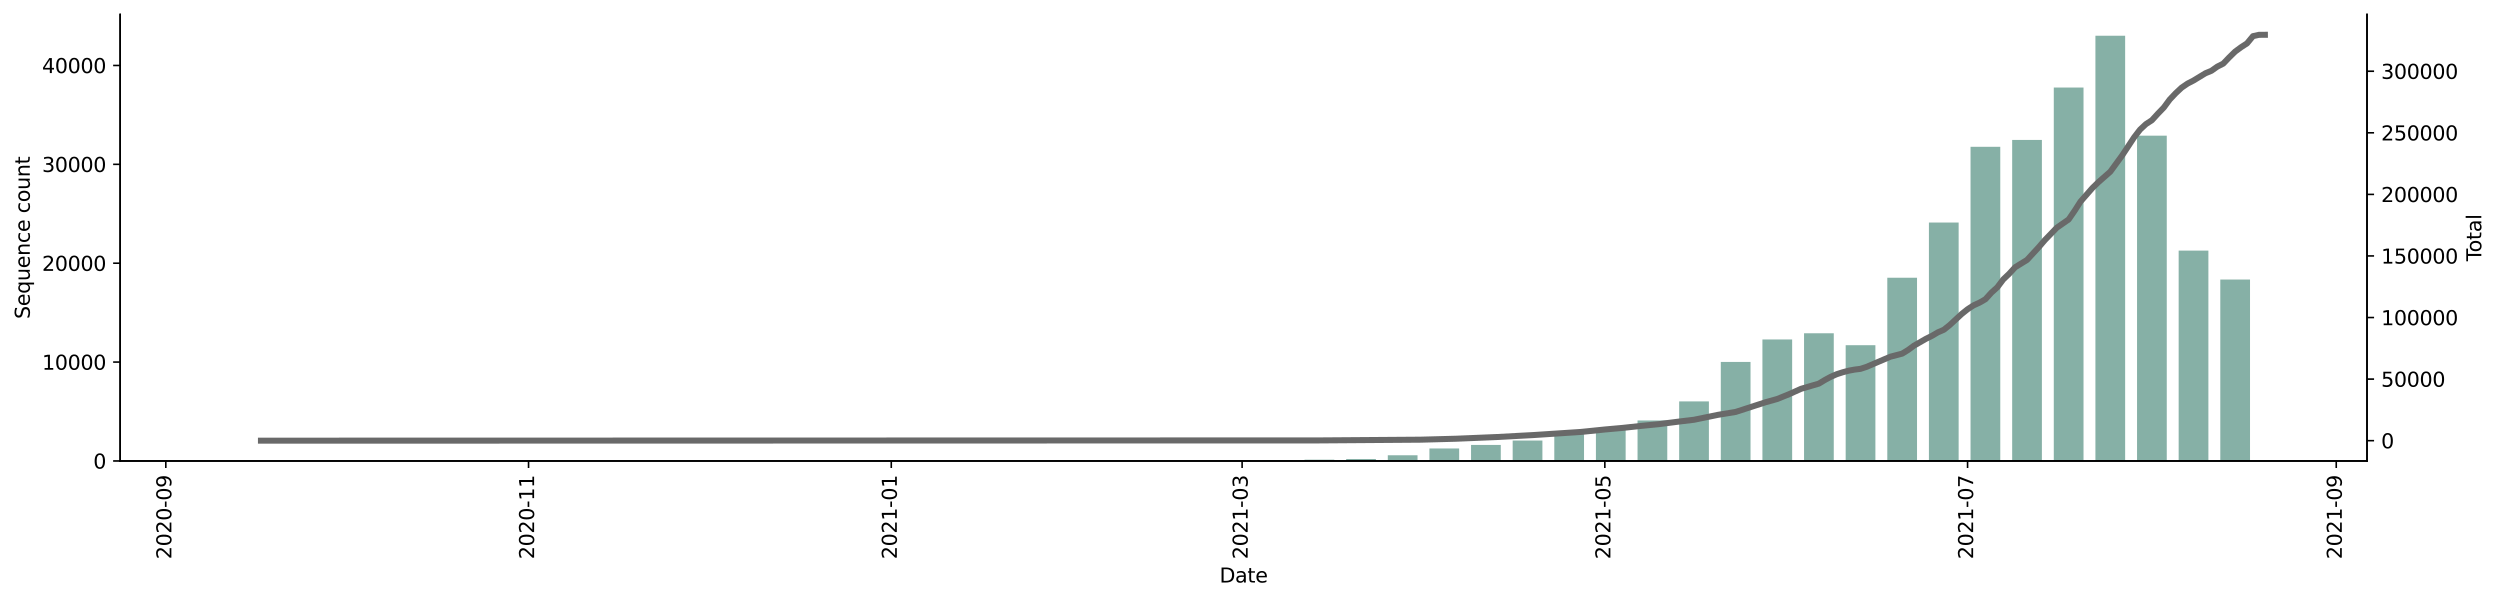 <?xml version="1.0" encoding="utf-8" standalone="no"?>
<!DOCTYPE svg PUBLIC "-//W3C//DTD SVG 1.1//EN"
  "http://www.w3.org/Graphics/SVG/1.1/DTD/svg11.dtd">
<svg height="298.621pt" version="1.1" viewBox="0 0 1241.744 298.621" width="1241.744pt" xmlns="http://www.w3.org/2000/svg" xmlns:xlink="http://www.w3.org/1999/xlink">
 <defs>
  <style type="text/css">*{stroke-linecap:butt;stroke-linejoin:round;}</style>
 </defs>
 <g id="figure_1">
  <g id="patch_1">
   <path d="M 0 298.621 
L 1241.744 298.621 
L 1241.744 0 
L 0 0 
z
" style="fill:#ffffff;"/>
  </g>
  <g id="axes_1">
   <g id="patch_2">
    <path d="M 59.691 228.96 
L 1175.691 228.96 
L 1175.691 7.2 
L 59.691 7.2 
z
" style="fill:#ffffff;"/>
   </g>
   <g id="patch_3">
    <path clip-path="url(#pcada9122ed)" d="M 110.418 228.96 
L 125.186 228.96 
L 125.186 228.955 
L 110.418 228.955 
z
" style="fill:#86b0a6;"/>
   </g>
   <g id="patch_4">
    <path clip-path="url(#pcada9122ed)" d="M 131.093 228.96 
L 145.861 228.96 
L 145.861 228.955 
L 131.093 228.955 
z
" style="fill:#86b0a6;"/>
   </g>
   <g id="patch_5">
    <path clip-path="url(#pcada9122ed)" d="M 151.768 228.96 
L 166.535 228.96 
L 166.535 228.95 
L 151.768 228.95 
z
" style="fill:#86b0a6;"/>
   </g>
   <g id="patch_6">
    <path clip-path="url(#pcada9122ed)" d="M 172.443 228.96 
L 187.21 228.96 
L 187.21 228.955 
L 172.443 228.955 
z
" style="fill:#86b0a6;"/>
   </g>
   <g id="patch_7">
    <path clip-path="url(#pcada9122ed)" d="M 193.117 228.96 
L 207.885 228.96 
L 207.885 228.945 
L 193.117 228.945 
z
" style="fill:#86b0a6;"/>
   </g>
   <g id="patch_8">
    <path clip-path="url(#pcada9122ed)" d="M 234.467 228.96 
L 249.235 228.96 
L 249.235 228.955 
L 234.467 228.955 
z
" style="fill:#86b0a6;"/>
   </g>
   <g id="patch_9">
    <path clip-path="url(#pcada9122ed)" d="M 255.142 228.96 
L 269.91 228.96 
L 269.91 228.945 
L 255.142 228.945 
z
" style="fill:#86b0a6;"/>
   </g>
   <g id="patch_10">
    <path clip-path="url(#pcada9122ed)" d="M 296.492 228.96 
L 311.26 228.96 
L 311.26 228.955 
L 296.492 228.955 
z
" style="fill:#86b0a6;"/>
   </g>
   <g id="patch_11">
    <path clip-path="url(#pcada9122ed)" d="M 337.841 228.96 
L 352.609 228.96 
L 352.609 228.955 
L 337.841 228.955 
z
" style="fill:#86b0a6;"/>
   </g>
   <g id="patch_12">
    <path clip-path="url(#pcada9122ed)" d="M 358.516 228.96 
L 373.284 228.96 
L 373.284 228.945 
L 358.516 228.945 
z
" style="fill:#86b0a6;"/>
   </g>
   <g id="patch_13">
    <path clip-path="url(#pcada9122ed)" d="M 379.191 228.96 
L 393.959 228.96 
L 393.959 228.955 
L 379.191 228.955 
z
" style="fill:#86b0a6;"/>
   </g>
   <g id="patch_14">
    <path clip-path="url(#pcada9122ed)" d="M 399.866 228.96 
L 414.634 228.96 
L 414.634 228.955 
L 399.866 228.955 
z
" style="fill:#86b0a6;"/>
   </g>
   <g id="patch_15">
    <path clip-path="url(#pcada9122ed)" d="M 420.541 228.96 
L 435.309 228.96 
L 435.309 228.95 
L 420.541 228.95 
z
" style="fill:#86b0a6;"/>
   </g>
   <g id="patch_16">
    <path clip-path="url(#pcada9122ed)" d="M 441.216 228.96 
L 455.984 228.96 
L 455.984 228.862 
L 441.216 228.862 
z
" style="fill:#86b0a6;"/>
   </g>
   <g id="patch_17">
    <path clip-path="url(#pcada9122ed)" d="M 461.891 228.96 
L 476.658 228.96 
L 476.658 228.94 
L 461.891 228.94 
z
" style="fill:#86b0a6;"/>
   </g>
   <g id="patch_18">
    <path clip-path="url(#pcada9122ed)" d="M 482.566 228.96 
L 497.333 228.96 
L 497.333 228.95 
L 482.566 228.95 
z
" style="fill:#86b0a6;"/>
   </g>
   <g id="patch_19">
    <path clip-path="url(#pcada9122ed)" d="M 503.24 228.96 
L 518.008 228.96 
L 518.008 228.935 
L 503.24 228.935 
z
" style="fill:#86b0a6;"/>
   </g>
   <g id="patch_20">
    <path clip-path="url(#pcada9122ed)" d="M 523.915 228.96 
L 538.683 228.96 
L 538.683 228.847 
L 523.915 228.847 
z
" style="fill:#86b0a6;"/>
   </g>
   <g id="patch_21">
    <path clip-path="url(#pcada9122ed)" d="M 544.59 228.96 
L 559.358 228.96 
L 559.358 228.896 
L 544.59 228.896 
z
" style="fill:#86b0a6;"/>
   </g>
   <g id="patch_22">
    <path clip-path="url(#pcada9122ed)" d="M 565.265 228.96 
L 580.033 228.96 
L 580.033 228.935 
L 565.265 228.935 
z
" style="fill:#86b0a6;"/>
   </g>
   <g id="patch_23">
    <path clip-path="url(#pcada9122ed)" d="M 585.94 228.96 
L 600.708 228.96 
L 600.708 228.931 
L 585.94 228.931 
z
" style="fill:#86b0a6;"/>
   </g>
   <g id="patch_24">
    <path clip-path="url(#pcada9122ed)" d="M 606.615 228.96 
L 621.383 228.96 
L 621.383 228.705 
L 606.615 228.705 
z
" style="fill:#86b0a6;"/>
   </g>
   <g id="patch_25">
    <path clip-path="url(#pcada9122ed)" d="M 627.29 228.96 
L 642.057 228.96 
L 642.057 228.69 
L 627.29 228.69 
z
" style="fill:#86b0a6;"/>
   </g>
   <g id="patch_26">
    <path clip-path="url(#pcada9122ed)" d="M 647.965 228.96 
L 662.732 228.96 
L 662.732 228.307 
L 647.965 228.307 
z
" style="fill:#86b0a6;"/>
   </g>
   <g id="patch_27">
    <path clip-path="url(#pcada9122ed)" d="M 668.639 228.96 
L 683.407 228.96 
L 683.407 227.978 
L 668.639 227.978 
z
" style="fill:#86b0a6;"/>
   </g>
   <g id="patch_28">
    <path clip-path="url(#pcada9122ed)" d="M 689.314 228.96 
L 704.082 228.96 
L 704.082 226.141 
L 689.314 226.141 
z
" style="fill:#86b0a6;"/>
   </g>
   <g id="patch_29">
    <path clip-path="url(#pcada9122ed)" d="M 709.989 228.96 
L 724.757 228.96 
L 724.757 222.752 
L 709.989 222.752 
z
" style="fill:#86b0a6;"/>
   </g>
   <g id="patch_30">
    <path clip-path="url(#pcada9122ed)" d="M 730.664 228.96 
L 745.432 228.96 
L 745.432 220.994 
L 730.664 220.994 
z
" style="fill:#86b0a6;"/>
   </g>
   <g id="patch_31">
    <path clip-path="url(#pcada9122ed)" d="M 751.339 228.96 
L 766.107 228.96 
L 766.107 218.808 
L 751.339 218.808 
z
" style="fill:#86b0a6;"/>
   </g>
   <g id="patch_32">
    <path clip-path="url(#pcada9122ed)" d="M 772.014 228.96 
L 786.782 228.96 
L 786.782 214.167 
L 772.014 214.167 
z
" style="fill:#86b0a6;"/>
   </g>
   <g id="patch_33">
    <path clip-path="url(#pcada9122ed)" d="M 792.689 228.96 
L 807.456 228.96 
L 807.456 212.782 
L 792.689 212.782 
z
" style="fill:#86b0a6;"/>
   </g>
   <g id="patch_34">
    <path clip-path="url(#pcada9122ed)" d="M 813.364 228.96 
L 828.131 228.96 
L 828.131 208.848 
L 813.364 208.848 
z
" style="fill:#86b0a6;"/>
   </g>
   <g id="patch_35">
    <path clip-path="url(#pcada9122ed)" d="M 834.038 228.96 
L 848.806 228.96 
L 848.806 199.36 
L 834.038 199.36 
z
" style="fill:#86b0a6;"/>
   </g>
   <g id="patch_36">
    <path clip-path="url(#pcada9122ed)" d="M 854.713 228.96 
L 869.481 228.96 
L 869.481 179.773 
L 854.713 179.773 
z
" style="fill:#86b0a6;"/>
   </g>
   <g id="patch_37">
    <path clip-path="url(#pcada9122ed)" d="M 875.388 228.96 
L 890.156 228.96 
L 890.156 168.62 
L 875.388 168.62 
z
" style="fill:#86b0a6;"/>
   </g>
   <g id="patch_38">
    <path clip-path="url(#pcada9122ed)" d="M 896.063 228.96 
L 910.831 228.96 
L 910.831 165.516 
L 896.063 165.516 
z
" style="fill:#86b0a6;"/>
   </g>
   <g id="patch_39">
    <path clip-path="url(#pcada9122ed)" d="M 916.738 228.96 
L 931.506 228.96 
L 931.506 171.454 
L 916.738 171.454 
z
" style="fill:#86b0a6;"/>
   </g>
   <g id="patch_40">
    <path clip-path="url(#pcada9122ed)" d="M 937.413 228.96 
L 952.181 228.96 
L 952.181 137.959 
L 937.413 137.959 
z
" style="fill:#86b0a6;"/>
   </g>
   <g id="patch_41">
    <path clip-path="url(#pcada9122ed)" d="M 958.088 228.96 
L 972.855 228.96 
L 972.855 110.549 
L 958.088 110.549 
z
" style="fill:#86b0a6;"/>
   </g>
   <g id="patch_42">
    <path clip-path="url(#pcada9122ed)" d="M 978.762 228.96 
L 993.53 228.96 
L 993.53 72.914 
L 978.762 72.914 
z
" style="fill:#86b0a6;"/>
   </g>
   <g id="patch_43">
    <path clip-path="url(#pcada9122ed)" d="M 999.437 228.96 
L 1014.205 228.96 
L 1014.205 69.52 
L 999.437 69.52 
z
" style="fill:#86b0a6;"/>
   </g>
   <g id="patch_44">
    <path clip-path="url(#pcada9122ed)" d="M 1020.112 228.96 
L 1034.88 228.96 
L 1034.88 43.471 
L 1020.112 43.471 
z
" style="fill:#86b0a6;"/>
   </g>
   <g id="patch_45">
    <path clip-path="url(#pcada9122ed)" d="M 1040.787 228.96 
L 1055.555 228.96 
L 1055.555 17.76 
L 1040.787 17.76 
z
" style="fill:#86b0a6;"/>
   </g>
   <g id="patch_46">
    <path clip-path="url(#pcada9122ed)" d="M 1061.462 228.96 
L 1076.23 228.96 
L 1076.23 67.379 
L 1061.462 67.379 
z
" style="fill:#86b0a6;"/>
   </g>
   <g id="patch_47">
    <path clip-path="url(#pcada9122ed)" d="M 1082.137 228.96 
L 1096.905 228.96 
L 1096.905 124.487 
L 1082.137 124.487 
z
" style="fill:#86b0a6;"/>
   </g>
   <g id="patch_48">
    <path clip-path="url(#pcada9122ed)" d="M 1102.812 228.96 
L 1117.579 228.96 
L 1117.579 138.833 
L 1102.812 138.833 
z
" style="fill:#86b0a6;"/>
   </g>
   <g id="matplotlib.axis_1">
    <g id="xtick_1">
     <g id="line2d_1">
      <defs>
       <path d="M 0 0 
L 0 3.5 
" id="me1a9240512" style="stroke:#000000;stroke-width:0.8;"/>
      </defs>
      <g>
       <use style="stroke:#000000;stroke-width:0.8;" x="82.359" xlink:href="#me1a9240512" y="228.96"/>
      </g>
     </g>
     <g id="text_1">
      <!-- 2020-09 -->
      <g transform="translate(85.119 277.743)rotate(-90)scale(0.1 -0.1)">
       <defs>
        <path d="M 1228 531 
L 3431 531 
L 3431 0 
L 469 0 
L 469 531 
Q 828 903 1448 1529 
Q 2069 2156 2228 2338 
Q 2531 2678 2651 2914 
Q 2772 3150 2772 3378 
Q 2772 3750 2511 3984 
Q 2250 4219 1831 4219 
Q 1534 4219 1204 4116 
Q 875 4013 500 3803 
L 500 4441 
Q 881 4594 1212 4672 
Q 1544 4750 1819 4750 
Q 2544 4750 2975 4387 
Q 3406 4025 3406 3419 
Q 3406 3131 3298 2873 
Q 3191 2616 2906 2266 
Q 2828 2175 2409 1742 
Q 1991 1309 1228 531 
z
" id="DejaVuSans-32" transform="scale(0.016)"/>
        <path d="M 2034 4250 
Q 1547 4250 1301 3770 
Q 1056 3291 1056 2328 
Q 1056 1369 1301 889 
Q 1547 409 2034 409 
Q 2525 409 2770 889 
Q 3016 1369 3016 2328 
Q 3016 3291 2770 3770 
Q 2525 4250 2034 4250 
z
M 2034 4750 
Q 2819 4750 3233 4129 
Q 3647 3509 3647 2328 
Q 3647 1150 3233 529 
Q 2819 -91 2034 -91 
Q 1250 -91 836 529 
Q 422 1150 422 2328 
Q 422 3509 836 4129 
Q 1250 4750 2034 4750 
z
" id="DejaVuSans-30" transform="scale(0.016)"/>
        <path d="M 313 2009 
L 1997 2009 
L 1997 1497 
L 313 1497 
L 313 2009 
z
" id="DejaVuSans-2d" transform="scale(0.016)"/>
        <path d="M 703 97 
L 703 672 
Q 941 559 1184 500 
Q 1428 441 1663 441 
Q 2288 441 2617 861 
Q 2947 1281 2994 2138 
Q 2813 1869 2534 1725 
Q 2256 1581 1919 1581 
Q 1219 1581 811 2004 
Q 403 2428 403 3163 
Q 403 3881 828 4315 
Q 1253 4750 1959 4750 
Q 2769 4750 3195 4129 
Q 3622 3509 3622 2328 
Q 3622 1225 3098 567 
Q 2575 -91 1691 -91 
Q 1453 -91 1209 -44 
Q 966 3 703 97 
z
M 1959 2075 
Q 2384 2075 2632 2365 
Q 2881 2656 2881 3163 
Q 2881 3666 2632 3958 
Q 2384 4250 1959 4250 
Q 1534 4250 1286 3958 
Q 1038 3666 1038 3163 
Q 1038 2656 1286 2365 
Q 1534 2075 1959 2075 
z
" id="DejaVuSans-39" transform="scale(0.016)"/>
       </defs>
       <use xlink:href="#DejaVuSans-32"/>
       <use x="63.623" xlink:href="#DejaVuSans-30"/>
       <use x="127.246" xlink:href="#DejaVuSans-32"/>
       <use x="190.869" xlink:href="#DejaVuSans-30"/>
       <use x="254.492" xlink:href="#DejaVuSans-2d"/>
       <use x="290.576" xlink:href="#DejaVuSans-30"/>
       <use x="354.199" xlink:href="#DejaVuSans-39"/>
      </g>
     </g>
    </g>
    <g id="xtick_2">
     <g id="line2d_2">
      <g>
       <use style="stroke:#000000;stroke-width:0.8;" x="262.526" xlink:href="#me1a9240512" y="228.96"/>
      </g>
     </g>
     <g id="text_2">
      <!-- 2020-11 -->
      <g transform="translate(265.285 277.743)rotate(-90)scale(0.1 -0.1)">
       <defs>
        <path d="M 794 531 
L 1825 531 
L 1825 4091 
L 703 3866 
L 703 4441 
L 1819 4666 
L 2450 4666 
L 2450 531 
L 3481 531 
L 3481 0 
L 794 0 
L 794 531 
z
" id="DejaVuSans-31" transform="scale(0.016)"/>
       </defs>
       <use xlink:href="#DejaVuSans-32"/>
       <use x="63.623" xlink:href="#DejaVuSans-30"/>
       <use x="127.246" xlink:href="#DejaVuSans-32"/>
       <use x="190.869" xlink:href="#DejaVuSans-30"/>
       <use x="254.492" xlink:href="#DejaVuSans-2d"/>
       <use x="290.576" xlink:href="#DejaVuSans-31"/>
       <use x="354.199" xlink:href="#DejaVuSans-31"/>
      </g>
     </g>
    </g>
    <g id="xtick_3">
     <g id="line2d_3">
      <g>
       <use style="stroke:#000000;stroke-width:0.8;" x="442.693" xlink:href="#me1a9240512" y="228.96"/>
      </g>
     </g>
     <g id="text_3">
      <!-- 2021-01 -->
      <g transform="translate(445.452 277.743)rotate(-90)scale(0.1 -0.1)">
       <use xlink:href="#DejaVuSans-32"/>
       <use x="63.623" xlink:href="#DejaVuSans-30"/>
       <use x="127.246" xlink:href="#DejaVuSans-32"/>
       <use x="190.869" xlink:href="#DejaVuSans-31"/>
       <use x="254.492" xlink:href="#DejaVuSans-2d"/>
       <use x="290.576" xlink:href="#DejaVuSans-30"/>
       <use x="354.199" xlink:href="#DejaVuSans-31"/>
      </g>
     </g>
    </g>
    <g id="xtick_4">
     <g id="line2d_4">
      <g>
       <use style="stroke:#000000;stroke-width:0.8;" x="616.952" xlink:href="#me1a9240512" y="228.96"/>
      </g>
     </g>
     <g id="text_4">
      <!-- 2021-03 -->
      <g transform="translate(619.712 277.743)rotate(-90)scale(0.1 -0.1)">
       <defs>
        <path d="M 2597 2516 
Q 3050 2419 3304 2112 
Q 3559 1806 3559 1356 
Q 3559 666 3084 287 
Q 2609 -91 1734 -91 
Q 1441 -91 1130 -33 
Q 819 25 488 141 
L 488 750 
Q 750 597 1062 519 
Q 1375 441 1716 441 
Q 2309 441 2620 675 
Q 2931 909 2931 1356 
Q 2931 1769 2642 2001 
Q 2353 2234 1838 2234 
L 1294 2234 
L 1294 2753 
L 1863 2753 
Q 2328 2753 2575 2939 
Q 2822 3125 2822 3475 
Q 2822 3834 2567 4026 
Q 2313 4219 1838 4219 
Q 1578 4219 1281 4162 
Q 984 4106 628 3988 
L 628 4550 
Q 988 4650 1302 4700 
Q 1616 4750 1894 4750 
Q 2613 4750 3031 4423 
Q 3450 4097 3450 3541 
Q 3450 3153 3228 2886 
Q 3006 2619 2597 2516 
z
" id="DejaVuSans-33" transform="scale(0.016)"/>
       </defs>
       <use xlink:href="#DejaVuSans-32"/>
       <use x="63.623" xlink:href="#DejaVuSans-30"/>
       <use x="127.246" xlink:href="#DejaVuSans-32"/>
       <use x="190.869" xlink:href="#DejaVuSans-31"/>
       <use x="254.492" xlink:href="#DejaVuSans-2d"/>
       <use x="290.576" xlink:href="#DejaVuSans-30"/>
       <use x="354.199" xlink:href="#DejaVuSans-33"/>
      </g>
     </g>
    </g>
    <g id="xtick_5">
     <g id="line2d_5">
      <g>
       <use style="stroke:#000000;stroke-width:0.8;" x="797.119" xlink:href="#me1a9240512" y="228.96"/>
      </g>
     </g>
     <g id="text_5">
      <!-- 2021-05 -->
      <g transform="translate(799.878 277.743)rotate(-90)scale(0.1 -0.1)">
       <defs>
        <path d="M 691 4666 
L 3169 4666 
L 3169 4134 
L 1269 4134 
L 1269 2991 
Q 1406 3038 1543 3061 
Q 1681 3084 1819 3084 
Q 2600 3084 3056 2656 
Q 3513 2228 3513 1497 
Q 3513 744 3044 326 
Q 2575 -91 1722 -91 
Q 1428 -91 1123 -41 
Q 819 9 494 109 
L 494 744 
Q 775 591 1075 516 
Q 1375 441 1709 441 
Q 2250 441 2565 725 
Q 2881 1009 2881 1497 
Q 2881 1984 2565 2268 
Q 2250 2553 1709 2553 
Q 1456 2553 1204 2497 
Q 953 2441 691 2322 
L 691 4666 
z
" id="DejaVuSans-35" transform="scale(0.016)"/>
       </defs>
       <use xlink:href="#DejaVuSans-32"/>
       <use x="63.623" xlink:href="#DejaVuSans-30"/>
       <use x="127.246" xlink:href="#DejaVuSans-32"/>
       <use x="190.869" xlink:href="#DejaVuSans-31"/>
       <use x="254.492" xlink:href="#DejaVuSans-2d"/>
       <use x="290.576" xlink:href="#DejaVuSans-30"/>
       <use x="354.199" xlink:href="#DejaVuSans-35"/>
      </g>
     </g>
    </g>
    <g id="xtick_6">
     <g id="line2d_6">
      <g>
       <use style="stroke:#000000;stroke-width:0.8;" x="977.286" xlink:href="#me1a9240512" y="228.96"/>
      </g>
     </g>
     <g id="text_6">
      <!-- 2021-07 -->
      <g transform="translate(980.045 277.743)rotate(-90)scale(0.1 -0.1)">
       <defs>
        <path d="M 525 4666 
L 3525 4666 
L 3525 4397 
L 1831 0 
L 1172 0 
L 2766 4134 
L 525 4134 
L 525 4666 
z
" id="DejaVuSans-37" transform="scale(0.016)"/>
       </defs>
       <use xlink:href="#DejaVuSans-32"/>
       <use x="63.623" xlink:href="#DejaVuSans-30"/>
       <use x="127.246" xlink:href="#DejaVuSans-32"/>
       <use x="190.869" xlink:href="#DejaVuSans-31"/>
       <use x="254.492" xlink:href="#DejaVuSans-2d"/>
       <use x="290.576" xlink:href="#DejaVuSans-30"/>
       <use x="354.199" xlink:href="#DejaVuSans-37"/>
      </g>
     </g>
    </g>
    <g id="xtick_7">
     <g id="line2d_7">
      <g>
       <use style="stroke:#000000;stroke-width:0.8;" x="1160.406" xlink:href="#me1a9240512" y="228.96"/>
      </g>
     </g>
     <g id="text_7">
      <!-- 2021-09 -->
      <g transform="translate(1163.165 277.743)rotate(-90)scale(0.1 -0.1)">
       <use xlink:href="#DejaVuSans-32"/>
       <use x="63.623" xlink:href="#DejaVuSans-30"/>
       <use x="127.246" xlink:href="#DejaVuSans-32"/>
       <use x="190.869" xlink:href="#DejaVuSans-31"/>
       <use x="254.492" xlink:href="#DejaVuSans-2d"/>
       <use x="290.576" xlink:href="#DejaVuSans-30"/>
       <use x="354.199" xlink:href="#DejaVuSans-39"/>
      </g>
     </g>
    </g>
    <g id="text_8">
     <!-- Date -->
     <g transform="translate(605.74 289.341)scale(0.1 -0.1)">
      <defs>
       <path d="M 1259 4147 
L 1259 519 
L 2022 519 
Q 2988 519 3436 956 
Q 3884 1394 3884 2338 
Q 3884 3275 3436 3711 
Q 2988 4147 2022 4147 
L 1259 4147 
z
M 628 4666 
L 1925 4666 
Q 3281 4666 3915 4102 
Q 4550 3538 4550 2338 
Q 4550 1131 3912 565 
Q 3275 0 1925 0 
L 628 0 
L 628 4666 
z
" id="DejaVuSans-44" transform="scale(0.016)"/>
       <path d="M 2194 1759 
Q 1497 1759 1228 1600 
Q 959 1441 959 1056 
Q 959 750 1161 570 
Q 1363 391 1709 391 
Q 2188 391 2477 730 
Q 2766 1069 2766 1631 
L 2766 1759 
L 2194 1759 
z
M 3341 1997 
L 3341 0 
L 2766 0 
L 2766 531 
Q 2569 213 2275 61 
Q 1981 -91 1556 -91 
Q 1019 -91 701 211 
Q 384 513 384 1019 
Q 384 1609 779 1909 
Q 1175 2209 1959 2209 
L 2766 2209 
L 2766 2266 
Q 2766 2663 2505 2880 
Q 2244 3097 1772 3097 
Q 1472 3097 1187 3025 
Q 903 2953 641 2809 
L 641 3341 
Q 956 3463 1253 3523 
Q 1550 3584 1831 3584 
Q 2591 3584 2966 3190 
Q 3341 2797 3341 1997 
z
" id="DejaVuSans-61" transform="scale(0.016)"/>
       <path d="M 1172 4494 
L 1172 3500 
L 2356 3500 
L 2356 3053 
L 1172 3053 
L 1172 1153 
Q 1172 725 1289 603 
Q 1406 481 1766 481 
L 2356 481 
L 2356 0 
L 1766 0 
Q 1100 0 847 248 
Q 594 497 594 1153 
L 594 3053 
L 172 3053 
L 172 3500 
L 594 3500 
L 594 4494 
L 1172 4494 
z
" id="DejaVuSans-74" transform="scale(0.016)"/>
       <path d="M 3597 1894 
L 3597 1613 
L 953 1613 
Q 991 1019 1311 708 
Q 1631 397 2203 397 
Q 2534 397 2845 478 
Q 3156 559 3463 722 
L 3463 178 
Q 3153 47 2828 -22 
Q 2503 -91 2169 -91 
Q 1331 -91 842 396 
Q 353 884 353 1716 
Q 353 2575 817 3079 
Q 1281 3584 2069 3584 
Q 2775 3584 3186 3129 
Q 3597 2675 3597 1894 
z
M 3022 2063 
Q 3016 2534 2758 2815 
Q 2500 3097 2075 3097 
Q 1594 3097 1305 2825 
Q 1016 2553 972 2059 
L 3022 2063 
z
" id="DejaVuSans-65" transform="scale(0.016)"/>
      </defs>
      <use xlink:href="#DejaVuSans-44"/>
      <use x="77.002" xlink:href="#DejaVuSans-61"/>
      <use x="138.281" xlink:href="#DejaVuSans-74"/>
      <use x="177.49" xlink:href="#DejaVuSans-65"/>
     </g>
    </g>
   </g>
   <g id="matplotlib.axis_2">
    <g id="ytick_1">
     <g id="line2d_8">
      <defs>
       <path d="M 0 0 
L -3.5 0 
" id="mae68f8fbe0" style="stroke:#000000;stroke-width:0.8;"/>
      </defs>
      <g>
       <use style="stroke:#000000;stroke-width:0.8;" x="59.691" xlink:href="#mae68f8fbe0" y="228.96"/>
      </g>
     </g>
     <g id="text_9">
      <!-- 0 -->
      <g transform="translate(46.328 232.759)scale(0.1 -0.1)">
       <use xlink:href="#DejaVuSans-30"/>
      </g>
     </g>
    </g>
    <g id="ytick_2">
     <g id="line2d_9">
      <g>
       <use style="stroke:#000000;stroke-width:0.8;" x="59.691" xlink:href="#mae68f8fbe0" y="179.847"/>
      </g>
     </g>
     <g id="text_10">
      <!-- 10000 -->
      <g transform="translate(20.878 183.646)scale(0.1 -0.1)">
       <use xlink:href="#DejaVuSans-31"/>
       <use x="63.623" xlink:href="#DejaVuSans-30"/>
       <use x="127.246" xlink:href="#DejaVuSans-30"/>
       <use x="190.869" xlink:href="#DejaVuSans-30"/>
       <use x="254.492" xlink:href="#DejaVuSans-30"/>
      </g>
     </g>
    </g>
    <g id="ytick_3">
     <g id="line2d_10">
      <g>
       <use style="stroke:#000000;stroke-width:0.8;" x="59.691" xlink:href="#mae68f8fbe0" y="130.734"/>
      </g>
     </g>
     <g id="text_11">
      <!-- 20000 -->
      <g transform="translate(20.878 134.534)scale(0.1 -0.1)">
       <use xlink:href="#DejaVuSans-32"/>
       <use x="63.623" xlink:href="#DejaVuSans-30"/>
       <use x="127.246" xlink:href="#DejaVuSans-30"/>
       <use x="190.869" xlink:href="#DejaVuSans-30"/>
       <use x="254.492" xlink:href="#DejaVuSans-30"/>
      </g>
     </g>
    </g>
    <g id="ytick_4">
     <g id="line2d_11">
      <g>
       <use style="stroke:#000000;stroke-width:0.8;" x="59.691" xlink:href="#mae68f8fbe0" y="81.621"/>
      </g>
     </g>
     <g id="text_12">
      <!-- 30000 -->
      <g transform="translate(20.878 85.421)scale(0.1 -0.1)">
       <use xlink:href="#DejaVuSans-33"/>
       <use x="63.623" xlink:href="#DejaVuSans-30"/>
       <use x="127.246" xlink:href="#DejaVuSans-30"/>
       <use x="190.869" xlink:href="#DejaVuSans-30"/>
       <use x="254.492" xlink:href="#DejaVuSans-30"/>
      </g>
     </g>
    </g>
    <g id="ytick_5">
     <g id="line2d_12">
      <g>
       <use style="stroke:#000000;stroke-width:0.8;" x="59.691" xlink:href="#mae68f8fbe0" y="32.509"/>
      </g>
     </g>
     <g id="text_13">
      <!-- 40000 -->
      <g transform="translate(20.878 36.308)scale(0.1 -0.1)">
       <defs>
        <path d="M 2419 4116 
L 825 1625 
L 2419 1625 
L 2419 4116 
z
M 2253 4666 
L 3047 4666 
L 3047 1625 
L 3713 1625 
L 3713 1100 
L 3047 1100 
L 3047 0 
L 2419 0 
L 2419 1100 
L 313 1100 
L 313 1709 
L 2253 4666 
z
" id="DejaVuSans-34" transform="scale(0.016)"/>
       </defs>
       <use xlink:href="#DejaVuSans-34"/>
       <use x="63.623" xlink:href="#DejaVuSans-30"/>
       <use x="127.246" xlink:href="#DejaVuSans-30"/>
       <use x="190.869" xlink:href="#DejaVuSans-30"/>
       <use x="254.492" xlink:href="#DejaVuSans-30"/>
      </g>
     </g>
    </g>
    <g id="text_14">
     <!-- Sequence count -->
     <g transform="translate(14.798 158.44)rotate(-90)scale(0.1 -0.1)">
      <defs>
       <path d="M 3425 4513 
L 3425 3897 
Q 3066 4069 2747 4153 
Q 2428 4238 2131 4238 
Q 1616 4238 1336 4038 
Q 1056 3838 1056 3469 
Q 1056 3159 1242 3001 
Q 1428 2844 1947 2747 
L 2328 2669 
Q 3034 2534 3370 2195 
Q 3706 1856 3706 1288 
Q 3706 609 3251 259 
Q 2797 -91 1919 -91 
Q 1588 -91 1214 -16 
Q 841 59 441 206 
L 441 856 
Q 825 641 1194 531 
Q 1563 422 1919 422 
Q 2459 422 2753 634 
Q 3047 847 3047 1241 
Q 3047 1584 2836 1778 
Q 2625 1972 2144 2069 
L 1759 2144 
Q 1053 2284 737 2584 
Q 422 2884 422 3419 
Q 422 4038 858 4394 
Q 1294 4750 2059 4750 
Q 2388 4750 2728 4690 
Q 3069 4631 3425 4513 
z
" id="DejaVuSans-53" transform="scale(0.016)"/>
       <path d="M 947 1747 
Q 947 1113 1208 752 
Q 1469 391 1925 391 
Q 2381 391 2643 752 
Q 2906 1113 2906 1747 
Q 2906 2381 2643 2742 
Q 2381 3103 1925 3103 
Q 1469 3103 1208 2742 
Q 947 2381 947 1747 
z
M 2906 525 
Q 2725 213 2448 61 
Q 2172 -91 1784 -91 
Q 1150 -91 751 415 
Q 353 922 353 1747 
Q 353 2572 751 3078 
Q 1150 3584 1784 3584 
Q 2172 3584 2448 3432 
Q 2725 3281 2906 2969 
L 2906 3500 
L 3481 3500 
L 3481 -1331 
L 2906 -1331 
L 2906 525 
z
" id="DejaVuSans-71" transform="scale(0.016)"/>
       <path d="M 544 1381 
L 544 3500 
L 1119 3500 
L 1119 1403 
Q 1119 906 1312 657 
Q 1506 409 1894 409 
Q 2359 409 2629 706 
Q 2900 1003 2900 1516 
L 2900 3500 
L 3475 3500 
L 3475 0 
L 2900 0 
L 2900 538 
Q 2691 219 2414 64 
Q 2138 -91 1772 -91 
Q 1169 -91 856 284 
Q 544 659 544 1381 
z
M 1991 3584 
L 1991 3584 
z
" id="DejaVuSans-75" transform="scale(0.016)"/>
       <path d="M 3513 2113 
L 3513 0 
L 2938 0 
L 2938 2094 
Q 2938 2591 2744 2837 
Q 2550 3084 2163 3084 
Q 1697 3084 1428 2787 
Q 1159 2491 1159 1978 
L 1159 0 
L 581 0 
L 581 3500 
L 1159 3500 
L 1159 2956 
Q 1366 3272 1645 3428 
Q 1925 3584 2291 3584 
Q 2894 3584 3203 3211 
Q 3513 2838 3513 2113 
z
" id="DejaVuSans-6e" transform="scale(0.016)"/>
       <path d="M 3122 3366 
L 3122 2828 
Q 2878 2963 2633 3030 
Q 2388 3097 2138 3097 
Q 1578 3097 1268 2742 
Q 959 2388 959 1747 
Q 959 1106 1268 751 
Q 1578 397 2138 397 
Q 2388 397 2633 464 
Q 2878 531 3122 666 
L 3122 134 
Q 2881 22 2623 -34 
Q 2366 -91 2075 -91 
Q 1284 -91 818 406 
Q 353 903 353 1747 
Q 353 2603 823 3093 
Q 1294 3584 2113 3584 
Q 2378 3584 2631 3529 
Q 2884 3475 3122 3366 
z
" id="DejaVuSans-63" transform="scale(0.016)"/>
       <path id="DejaVuSans-20" transform="scale(0.016)"/>
       <path d="M 1959 3097 
Q 1497 3097 1228 2736 
Q 959 2375 959 1747 
Q 959 1119 1226 758 
Q 1494 397 1959 397 
Q 2419 397 2687 759 
Q 2956 1122 2956 1747 
Q 2956 2369 2687 2733 
Q 2419 3097 1959 3097 
z
M 1959 3584 
Q 2709 3584 3137 3096 
Q 3566 2609 3566 1747 
Q 3566 888 3137 398 
Q 2709 -91 1959 -91 
Q 1206 -91 779 398 
Q 353 888 353 1747 
Q 353 2609 779 3096 
Q 1206 3584 1959 3584 
z
" id="DejaVuSans-6f" transform="scale(0.016)"/>
      </defs>
      <use xlink:href="#DejaVuSans-53"/>
      <use x="63.477" xlink:href="#DejaVuSans-65"/>
      <use x="125" xlink:href="#DejaVuSans-71"/>
      <use x="188.477" xlink:href="#DejaVuSans-75"/>
      <use x="251.855" xlink:href="#DejaVuSans-65"/>
      <use x="313.379" xlink:href="#DejaVuSans-6e"/>
      <use x="376.758" xlink:href="#DejaVuSans-63"/>
      <use x="431.738" xlink:href="#DejaVuSans-65"/>
      <use x="493.262" xlink:href="#DejaVuSans-20"/>
      <use x="525.049" xlink:href="#DejaVuSans-63"/>
      <use x="580.029" xlink:href="#DejaVuSans-6f"/>
      <use x="641.211" xlink:href="#DejaVuSans-75"/>
      <use x="704.59" xlink:href="#DejaVuSans-6e"/>
      <use x="767.969" xlink:href="#DejaVuSans-74"/>
     </g>
    </g>
   </g>
   <g id="patch_49">
    <path d="M 59.691 228.96 
L 59.691 7.2 
" style="fill:none;stroke:#000000;stroke-linecap:square;stroke-linejoin:miter;stroke-width:0.8;"/>
   </g>
   <g id="patch_50">
    <path d="M 1175.691 228.96 
L 1175.691 7.2 
" style="fill:none;stroke:#000000;stroke-linecap:square;stroke-linejoin:miter;stroke-width:0.8;"/>
   </g>
   <g id="patch_51">
    <path d="M 59.691 228.96 
L 1175.691 228.96 
" style="fill:none;stroke:#000000;stroke-linecap:square;stroke-linejoin:miter;stroke-width:0.8;"/>
   </g>
  </g>
  <g id="axes_2">
   <g id="matplotlib.axis_3">
    <g id="ytick_6">
     <g id="line2d_13">
      <defs>
       <path d="M 0 0 
L 3.5 0 
" id="mbcf25d8ca5" style="stroke:#000000;stroke-width:0.8;"/>
      </defs>
      <g>
       <use style="stroke:#000000;stroke-width:0.8;" x="1175.691" xlink:href="#mbcf25d8ca5" y="218.881"/>
      </g>
     </g>
     <g id="text_15">
      <!-- 0 -->
      <g transform="translate(1182.691 222.68)scale(0.1 -0.1)">
       <use xlink:href="#DejaVuSans-30"/>
      </g>
     </g>
    </g>
    <g id="ytick_7">
     <g id="line2d_14">
      <g>
       <use style="stroke:#000000;stroke-width:0.8;" x="1175.691" xlink:href="#mbcf25d8ca5" y="188.297"/>
      </g>
     </g>
     <g id="text_16">
      <!-- 50000 -->
      <g transform="translate(1182.691 192.096)scale(0.1 -0.1)">
       <use xlink:href="#DejaVuSans-35"/>
       <use x="63.623" xlink:href="#DejaVuSans-30"/>
       <use x="127.246" xlink:href="#DejaVuSans-30"/>
       <use x="190.869" xlink:href="#DejaVuSans-30"/>
       <use x="254.492" xlink:href="#DejaVuSans-30"/>
      </g>
     </g>
    </g>
    <g id="ytick_8">
     <g id="line2d_15">
      <g>
       <use style="stroke:#000000;stroke-width:0.8;" x="1175.691" xlink:href="#mbcf25d8ca5" y="157.714"/>
      </g>
     </g>
     <g id="text_17">
      <!-- 100000 -->
      <g transform="translate(1182.691 161.513)scale(0.1 -0.1)">
       <use xlink:href="#DejaVuSans-31"/>
       <use x="63.623" xlink:href="#DejaVuSans-30"/>
       <use x="127.246" xlink:href="#DejaVuSans-30"/>
       <use x="190.869" xlink:href="#DejaVuSans-30"/>
       <use x="254.492" xlink:href="#DejaVuSans-30"/>
       <use x="318.115" xlink:href="#DejaVuSans-30"/>
      </g>
     </g>
    </g>
    <g id="ytick_9">
     <g id="line2d_16">
      <g>
       <use style="stroke:#000000;stroke-width:0.8;" x="1175.691" xlink:href="#mbcf25d8ca5" y="127.131"/>
      </g>
     </g>
     <g id="text_18">
      <!-- 150000 -->
      <g transform="translate(1182.691 130.93)scale(0.1 -0.1)">
       <use xlink:href="#DejaVuSans-31"/>
       <use x="63.623" xlink:href="#DejaVuSans-35"/>
       <use x="127.246" xlink:href="#DejaVuSans-30"/>
       <use x="190.869" xlink:href="#DejaVuSans-30"/>
       <use x="254.492" xlink:href="#DejaVuSans-30"/>
       <use x="318.115" xlink:href="#DejaVuSans-30"/>
      </g>
     </g>
    </g>
    <g id="ytick_10">
     <g id="line2d_17">
      <g>
       <use style="stroke:#000000;stroke-width:0.8;" x="1175.691" xlink:href="#mbcf25d8ca5" y="96.547"/>
      </g>
     </g>
     <g id="text_19">
      <!-- 200000 -->
      <g transform="translate(1182.691 100.346)scale(0.1 -0.1)">
       <use xlink:href="#DejaVuSans-32"/>
       <use x="63.623" xlink:href="#DejaVuSans-30"/>
       <use x="127.246" xlink:href="#DejaVuSans-30"/>
       <use x="190.869" xlink:href="#DejaVuSans-30"/>
       <use x="254.492" xlink:href="#DejaVuSans-30"/>
       <use x="318.115" xlink:href="#DejaVuSans-30"/>
      </g>
     </g>
    </g>
    <g id="ytick_11">
     <g id="line2d_18">
      <g>
       <use style="stroke:#000000;stroke-width:0.8;" x="1175.691" xlink:href="#mbcf25d8ca5" y="65.964"/>
      </g>
     </g>
     <g id="text_20">
      <!-- 250000 -->
      <g transform="translate(1182.691 69.763)scale(0.1 -0.1)">
       <use xlink:href="#DejaVuSans-32"/>
       <use x="63.623" xlink:href="#DejaVuSans-35"/>
       <use x="127.246" xlink:href="#DejaVuSans-30"/>
       <use x="190.869" xlink:href="#DejaVuSans-30"/>
       <use x="254.492" xlink:href="#DejaVuSans-30"/>
       <use x="318.115" xlink:href="#DejaVuSans-30"/>
      </g>
     </g>
    </g>
    <g id="ytick_12">
     <g id="line2d_19">
      <g>
       <use style="stroke:#000000;stroke-width:0.8;" x="1175.691" xlink:href="#mbcf25d8ca5" y="35.38"/>
      </g>
     </g>
     <g id="text_21">
      <!-- 300000 -->
      <g transform="translate(1182.691 39.18)scale(0.1 -0.1)">
       <use xlink:href="#DejaVuSans-33"/>
       <use x="63.623" xlink:href="#DejaVuSans-30"/>
       <use x="127.246" xlink:href="#DejaVuSans-30"/>
       <use x="190.869" xlink:href="#DejaVuSans-30"/>
       <use x="254.492" xlink:href="#DejaVuSans-30"/>
       <use x="318.115" xlink:href="#DejaVuSans-30"/>
      </g>
     </g>
    </g>
    <g id="text_22">
     <!-- Total -->
     <g transform="translate(1232.464 129.757)rotate(-90)scale(0.1 -0.1)">
      <defs>
       <path d="M -19 4666 
L 3928 4666 
L 3928 4134 
L 2272 4134 
L 2272 0 
L 1638 0 
L 1638 4134 
L -19 4134 
L -19 4666 
z
" id="DejaVuSans-54" transform="scale(0.016)"/>
       <path d="M 603 4863 
L 1178 4863 
L 1178 0 
L 603 0 
L 603 4863 
z
" id="DejaVuSans-6c" transform="scale(0.016)"/>
      </defs>
      <use xlink:href="#DejaVuSans-54"/>
      <use x="44.084" xlink:href="#DejaVuSans-6f"/>
      <use x="105.266" xlink:href="#DejaVuSans-74"/>
      <use x="144.475" xlink:href="#DejaVuSans-61"/>
      <use x="205.754" xlink:href="#DejaVuSans-6c"/>
     </g>
    </g>
   </g>
   <g id="line2d_20">
    <path clip-path="url(#pcada9122ed)" d="M 129.616 218.88 
L 655.348 218.752 
L 705.559 218.387 
L 723.28 217.913 
L 743.955 217.05 
L 752.816 216.564 
L 761.676 216.09 
L 785.305 214.538 
L 797.119 213.328 
L 805.98 212.535 
L 814.84 211.571 
L 823.701 210.703 
L 835.515 209.195 
L 841.422 208.495 
L 853.236 206.063 
L 862.097 204.609 
L 876.865 199.819 
L 882.772 198.166 
L 888.679 195.771 
L 894.586 193.121 
L 903.447 190.529 
L 906.4 188.739 
L 909.354 187.149 
L 912.308 185.861 
L 915.261 184.913 
L 918.215 184.125 
L 921.168 183.579 
L 924.122 183.203 
L 927.075 182.236 
L 938.89 177.188 
L 944.797 175.65 
L 947.75 173.836 
L 950.704 171.672 
L 956.611 168.29 
L 959.564 166.834 
L 962.518 165.084 
L 965.471 163.806 
L 968.425 161.452 
L 974.332 155.978 
L 977.286 153.618 
L 980.239 151.68 
L 983.193 150.337 
L 986.146 148.638 
L 989.1 145.373 
L 992.053 142.711 
L 995.007 138.793 
L 997.961 135.973 
L 1000.914 132.74 
L 1006.821 129.101 
L 1012.728 122.689 
L 1015.682 119.237 
L 1021.589 113.115 
L 1027.496 109.004 
L 1030.45 104.702 
L 1033.403 100.098 
L 1039.31 93.36 
L 1042.264 90.487 
L 1048.171 85.291 
L 1054.078 77.192 
L 1059.985 68.255 
L 1062.939 64.396 
L 1065.892 61.64 
L 1068.846 59.713 
L 1071.799 56.474 
L 1074.753 53.415 
L 1077.707 49.416 
L 1080.66 46.3 
L 1083.614 43.537 
L 1086.567 41.516 
L 1089.521 39.987 
L 1095.428 36.39 
L 1098.381 35.173 
L 1101.335 33.093 
L 1104.288 31.599 
L 1107.242 28.505 
L 1110.196 25.618 
L 1113.149 23.447 
L 1116.103 21.537 
L 1119.056 17.952 
L 1122.01 17.298 
L 1124.963 17.28 
L 1124.963 17.28 
" style="fill:none;stroke:#696969;stroke-linecap:square;stroke-width:3;"/>
   </g>
   <g id="patch_52">
    <path d="M 59.691 228.96 
L 59.691 7.2 
" style="fill:none;stroke:#000000;stroke-linecap:square;stroke-linejoin:miter;stroke-width:0.8;"/>
   </g>
   <g id="patch_53">
    <path d="M 1175.691 228.96 
L 1175.691 7.2 
" style="fill:none;stroke:#000000;stroke-linecap:square;stroke-linejoin:miter;stroke-width:0.8;"/>
   </g>
   <g id="patch_54">
    <path d="M 59.691 228.96 
L 1175.691 228.96 
" style="fill:none;stroke:#000000;stroke-linecap:square;stroke-linejoin:miter;stroke-width:0.8;"/>
   </g>
  </g>
 </g>
 <defs>
  <clipPath id="pcada9122ed">
   <rect height="221.76" width="1116" x="59.691" y="7.2"/>
  </clipPath>
 </defs>
</svg>
